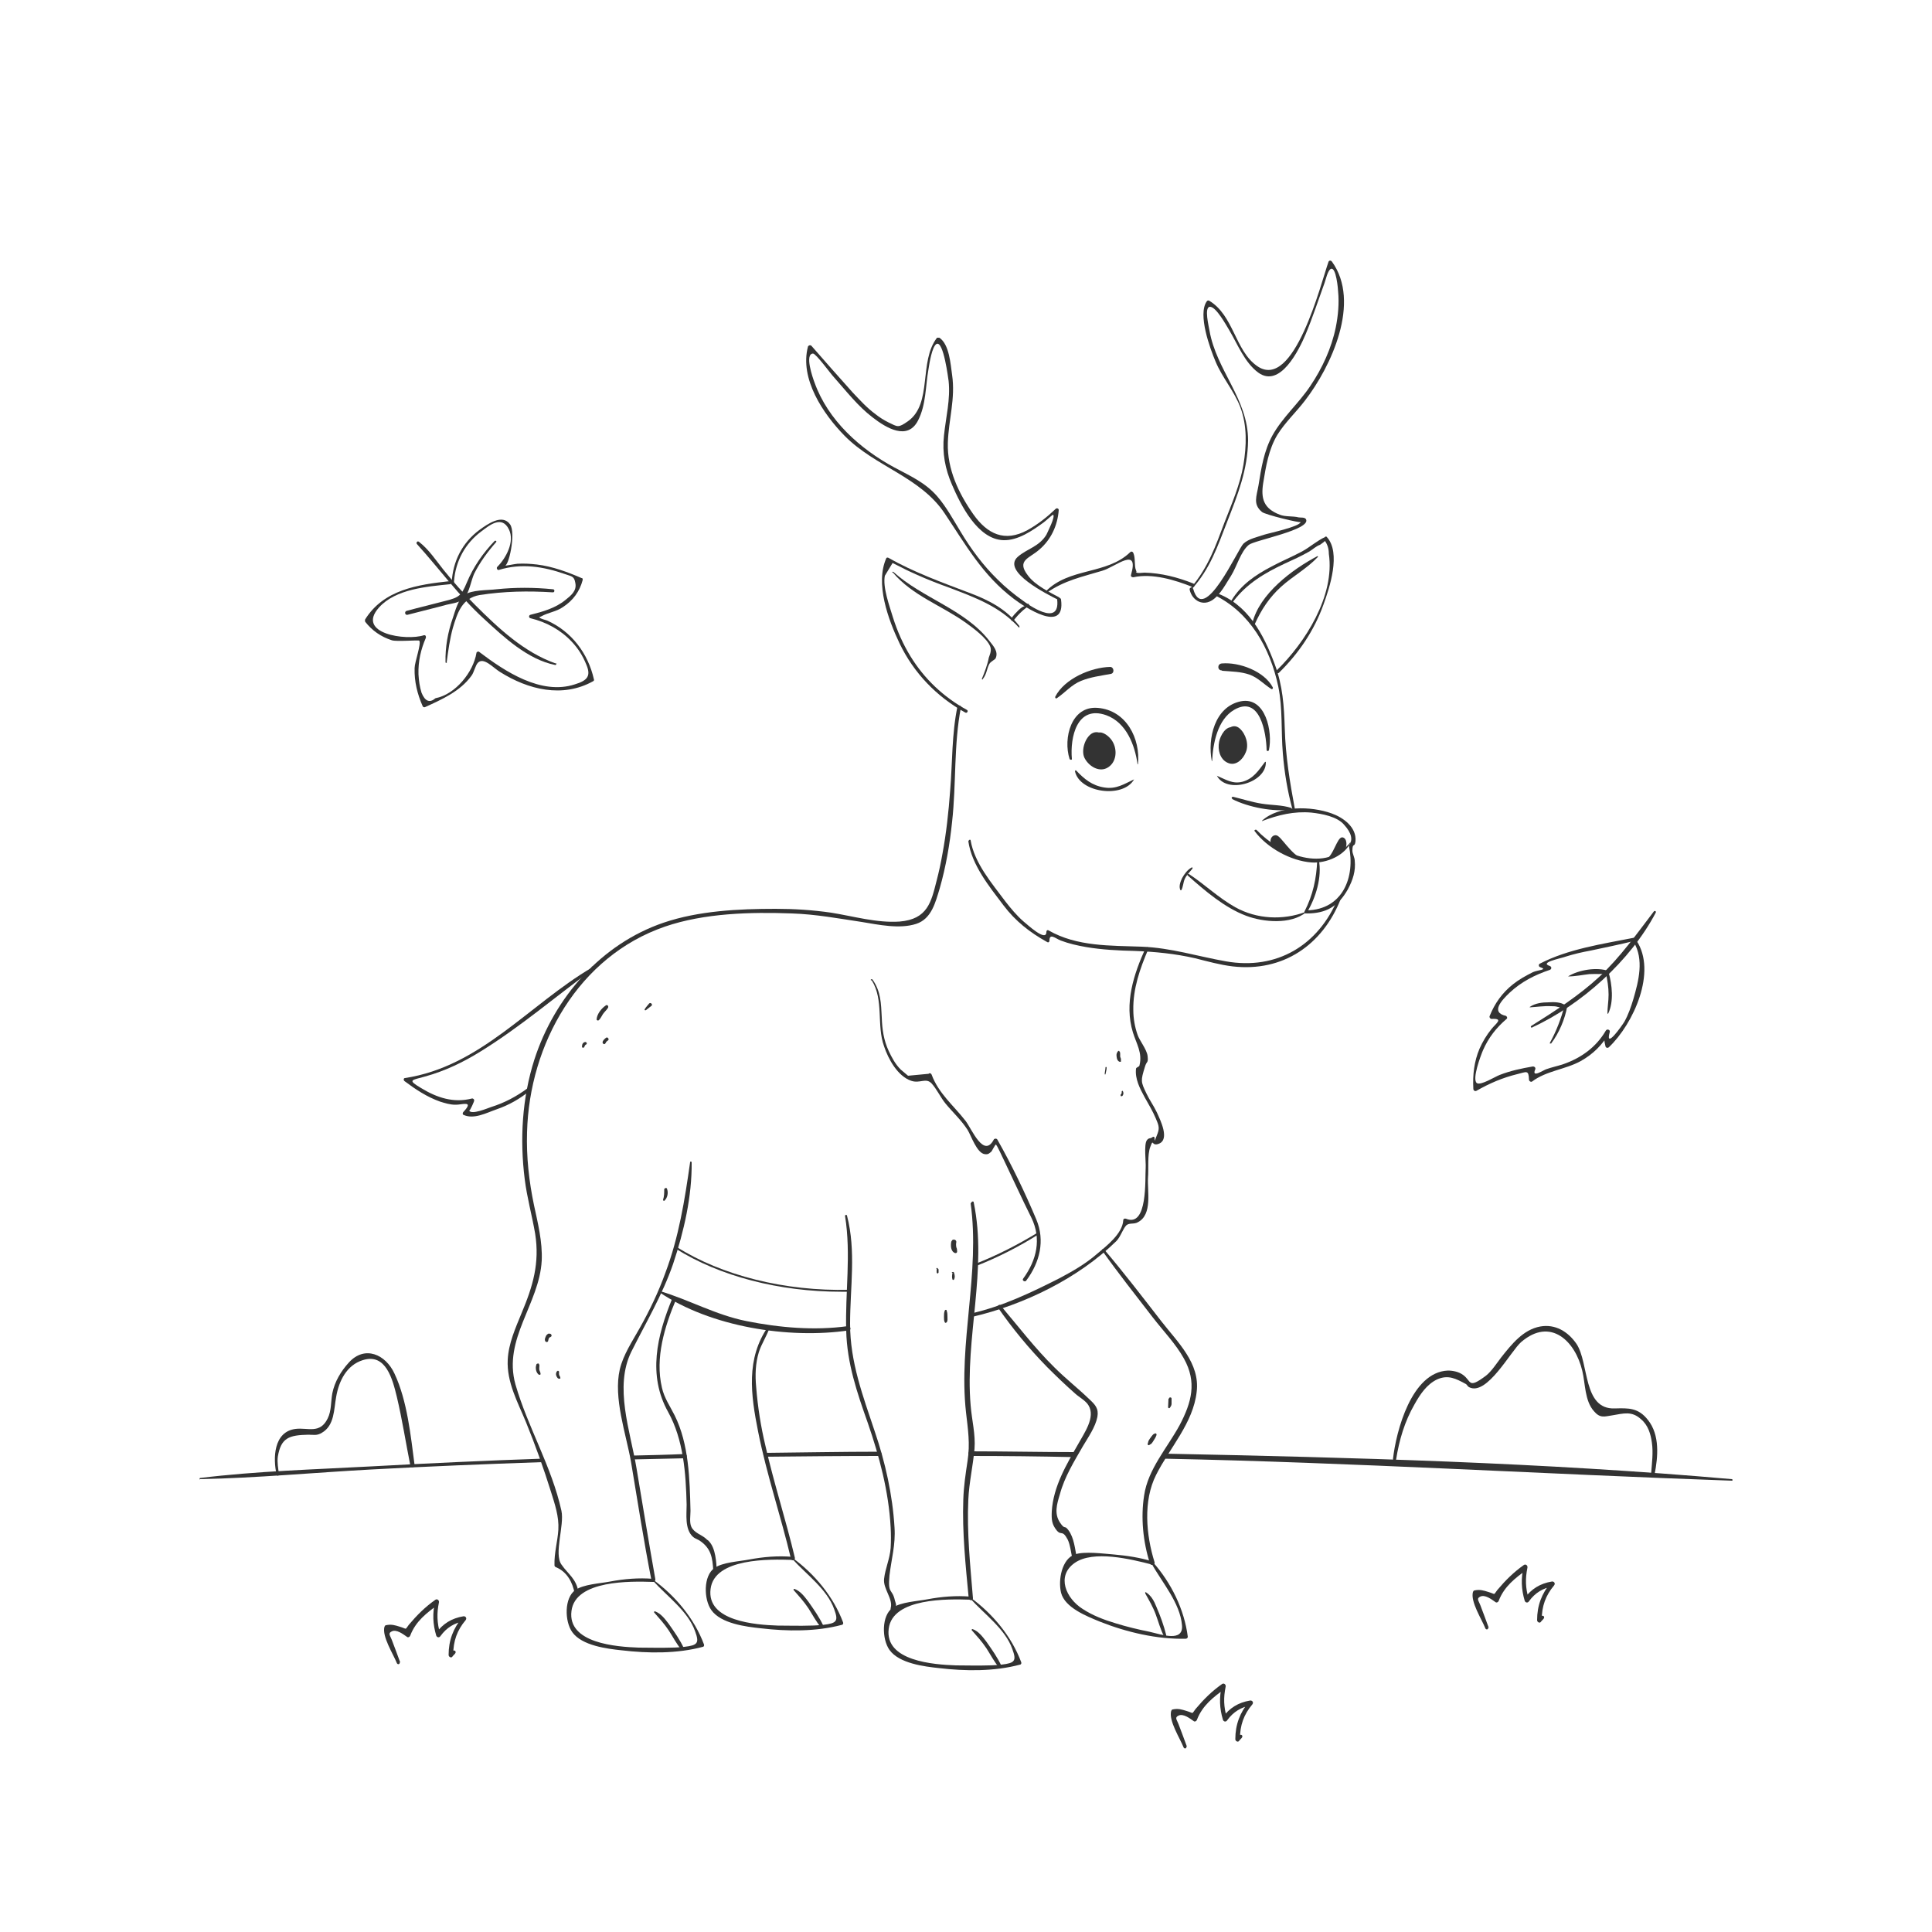 <?xml version="1.0" encoding="UTF-8"?>
<svg xmlns="http://www.w3.org/2000/svg" version="1.1" viewBox="0 0 500 500">
  <defs>
    <style>
      .cls-1 {
        fill: #333;
      }

      .cls-1, .cls-2 {
        stroke-width: 0px;
      }

      .cls-2 {
        fill: #fff;
      }
    </style>
  </defs>
  <g id="BACKGROUND">
    <rect class="cls-2" width="500" height="500"/>
  </g>
  <g id="OBJECTS">
    <g>
      <g>
        <path class="cls-1" d="M294.5,197.8c.7-6.6-3-14-10.4-14.6-6.9-.6-9,7.9-7.3,13.2.1.3.7.3.6,0-.5-5.6,1.3-14,8.9-11.3,5.2,1.9,7.4,7.7,8.1,12.7,0,0,0,0,0,0h0Z"/>
        <path class="cls-1" d="M287.3,172.6c-4.9.1-11.8,3-14.2,7.7-.1.2.1.6.4.4,2.2-1.5,3.8-3.5,6.3-4.5,2.5-1,5-1.3,7.7-1.8,1-.2.8-1.8-.2-1.8h0Z"/>
        <path class="cls-1" d="M293.5,201.7c-2.6,1.2-4.6,2.6-7.7,2.1-3.2-.5-5.2-2.2-7.3-4.4-.1-.1-.3,0-.3.2,1.2,5.6,12.5,7.1,15.3,2.1,0,0,0,0,0,0h0Z"/>
        <path class="cls-1" d="M283.8,191.6c1.9-.5,3.1,2.8,2.7,4.2-.9,2.8-4.4.6-4-1.6.1-.6.6-2.3,1.4-2.2.7,0,1.5,1.5,1.6,2.1.3,1.8-1.7,1-1.6-.4,0-.4.1-.7.3-1-.1.1-.2.3-.4.4,0,.2.7,1.8.4,1.8.3,0,.6,0,.9.1.3.1-.6-1.5-.5-1.6-.5-.1-1-.3-1.5-.4.5.7.5,1.3.7,2.1.2,1,1.7.9,2,0,.3-1.1,0-2.3-.7-3.2-.3-.5-1-.8-1.5-.4-.9.6-1.1,1.4-.9,2.4.2.9.4,2.4,1.2,2.9.7.5,1.7.2,2.2-.4.8-.9.6-2.5.3-3.6-.7-2.1-3-3.3-4.2-.9-1.1,2.1,0,5,2.4,5.5,2.5.5,3.7-2.4,3.1-4.4-.6-1.9-3-4.4-5.1-3.2-1.8,1.1-2.8,4.3-2,6.2.9,2,3.5,3.9,5.8,2.8,2.6-1.3,2.9-4.8,1.4-7.1-.6-.9-1.6-1.8-2.7-2.1-.9-.2-1.8.2-1.7,1.2,0,.3.3.5.6.4h0Z"/>
        <path class="cls-1" d="M313.7,197c.2-4.6,1.4-10.8,5.7-13.3,6.7-3.9,8.3,6,8.4,10.4,0,.3.5.4.6,0,1-4.6-.8-13.9-7.3-12.6-6.8,1.4-8.6,9.7-7.5,15.4,0,0,0,0,0,0h0Z"/>
        <path class="cls-1" d="M316.3,173.6c2.5.2,4.8.2,7.1,1,2.2.8,3.7,2.5,5.6,3.7.3.2.5-.2.4-.4-2.2-4.2-8.7-6.6-13.2-6.2-1.2.1-1.2,1.8,0,1.8h0Z"/>
        <path class="cls-1" d="M314.9,200.7c2.5,4.9,12.8,1.9,12.7-3.4,0-.2-.2-.2-.3,0-1.6,2.1-2.9,4.2-5.7,5-2.6.7-4.4-.6-6.6-1.5,0,0,0,0,0,0h0Z"/>
        <path class="cls-1" d="M319.9,189.3c0-.1,0-.2,0-.3,0-.4-.3-.6-.6-.7-2-.7-3.5,2.1-3.8,3.7-.4,2,.2,4.5,2.2,5.4,2.1,1,4-.9,4.7-2.7.9-2,0-4.8-1.6-6.2-1.9-1.6-3.8.6-4.4,2.3-.7,1.8-.4,4.9,2,5.2,2,.2,3.4-2.4,3.2-4.1-.2-1.6-1.8-4.3-3.5-2.4-1.1,1.3-1.8,6,.9,6,2.2,0,2.3-4.4,1.1-5.5-.5-.4-1.4-.5-1.8.2-.5,1.1-.8,2.1-.4,3.3.4,1.1,1.9.9,2-.3,0-.7,0-1.3.3-1.9-.6,0-1.2.2-1.8.2.3.2,0,1.7-.1,2,.2-.2.4-.3.7-.5-.1,0-.2,0-.3.1.3,0,.6,0,.9.1-.3-.2-.1-1.1,0-1.4,0-.3.1-.6.3-.9-.3,0-.6,0-.8-.1.2.2.3.5.4.7.2.4.2.8,0,1.2,0,.1-.4.7-.5.7-1.1,0-.2-2.4,0-2.7.9-1.1,1.4.5,1.6,1.3.2,1,0,1.9-.7,2.7-.9,1-1.8.3-2.1-.8-.4-1.3,0-4.3,1.8-4.3.3,0,.4-.2.4-.4h0Z"/>
      </g>
      <g>
        <path class="cls-1" d="M337.1,222.3c-3-1.2-5.5-5.8-6.7-6.1-1.1-.3-2.2,1.1-1.2,2.7,1,1.6,7.8,3.4,7.8,3.4Z"/>
        <path class="cls-1" d="M343.1,222.4c2-.8,2.9-5.8,4.3-5.7,1.4.2,1.2,2.7.6,3.2-.6.4-3.8,2.3-3.8,2.3l-1,.4-.2-.2Z"/>
      </g>
      <g>
        <path class="cls-1" d="M326.6,212.5c4.2-1.6,8.3-2.6,12.8-2.2,2.7.3,6.7,1,8.5,3.2,1.9,2.1,2.3,3.9,1.2,5.3,0,0,0,0,0,.1,1.7,8.1-1.6,16.5-10.9,16.7-.5,0-.5.8,0,.8,5,0,8.1-1.8,10.6-6.2,1.3-2.4,2.1-4.8,1.8-7.5,0-.7-.6-1.8-.6-2.5,0-2.3.6-.7.8-2.5.3-3.6-3.1-6.1-6.2-7.2-5.3-1.9-13.6-2.1-18,1.9,0,0,0,.1,0,0h0Z"/>
        <path class="cls-1" d="M340.9,222.6c-.2,4.8-1.1,9-3.3,13.3-.2.4.4.7.6.3,2.3-3.8,4-9.2,3.1-13.7,0-.3-.4-.2-.4,0h0Z"/>
        <path class="cls-1" d="M337.9,236c-5.9,2.2-12.6,1.9-18.2-1.2-4.3-2.4-7.9-5.9-12-8.6-.3-.2-.6.2-.3.4,4.4,3.9,9.5,8.3,15.1,10.4,4.5,1.7,11.6,2.3,15.5-.9,0,0,0-.2,0-.1h0Z"/>
        <path class="cls-1" d="M308.4,224.5c-1.1.6-1.9,1.7-2.5,2.8-.4.9-.9,2.1-.4,3.1,0,0,.1,0,.2,0,.5-.8.5-2,.9-2.9.5-1.1,1.3-1.8,2-2.7.1-.2,0-.4-.2-.3h0Z"/>
        <path class="cls-1" d="M250.6,217.7c.9,6.2,5.4,11.7,9.1,16.6,3.1,4.1,6.8,7,11.3,9.5.3.2.6,0,.6-.4,0-2,1.6-.5,2.9,0,2.1.8,4.3,1.3,6.6,1.7,4.2.7,8.3.9,12.5,1,5.3.2,10.5.7,15.7,1.9,3.2.8,6.4,1.7,9.7,2.1,13,1.5,23.3-5.5,28-17.5.2-.5-.6-.7-.7-.2-5.1,12.3-15.9,18.7-29,16.4-7.4-1.3-14.2-3.5-21.8-3.8-8.1-.3-16.8,0-24.1-4.2-.3-.2-.6,0-.6.4,0,2.7-5-2-6-2.8-1.7-1.5-3.2-3.3-4.6-5.1-3.5-4.7-8-9.9-9-15.8,0-.3-.5-.2-.5.1h0Z"/>
        <path class="cls-1" d="M318.9,206.8c4.1,2.1,10.7,3.4,15.3,2.7.2,0,.2-.3,0-.4-2.4-.8-5.1-.7-7.6-1.1-2.6-.4-5-1.2-7.5-1.8-.3,0-.5.3-.2.5h0Z"/>
        <path class="cls-1" d="M314.3,154c9.2,4.5,14.4,13.7,16.5,23.6,1.2,5.7.7,11.6,1.2,17.4.4,4.9,1.2,9.8,2.5,14.5.1.4.7.2.6-.2-1.3-6.9-2.4-13.7-2.6-20.7-.2-5.9-.5-11.1-2.6-16.7-2.9-7.8-7-15.6-15.3-18.5-.4-.1-.7.5-.3.7h0Z"/>
        <path class="cls-1" d="M263.8,162c-3.4-4.4-7.9-6.7-13-8.6-7.1-2.7-14.3-5.3-21-9.1-.1,0-.3,0-.4.1-3,6.6.5,16,3.4,22.1,3.7,7.7,9.6,13.8,17,17.9.5.3.9-.5.4-.7-6-3.3-11-8-14.6-13.9-1.9-3.1-3.4-6.5-4.5-10-.9-3-2.7-7.8-2.1-10.8.7-1.1,1.3-2.2,2-3.3.8.4,1.6.8,2.4,1.2,1.3.7,2.7,1.3,4,1.9,2.7,1.2,5.5,2.3,8.3,3.3,6.8,2.6,12.9,4.8,17.9,10.2.1.2.4,0,.2-.2h0Z"/>
        <path class="cls-1" d="M231.1,148.2c5.1,6,12.6,8.5,18.9,13,1.8,1.3,5.5,4,6.3,6.2.4,1.1-.3,2.4-.4,2.8-.3,1.7-1.1,3.8-1.8,5.5,0,.1.2.3.2.1,1.1-1.4,1-2.5,1.7-3.9.4-.8,1.5-1.1,1.7-1.6.7-1.7-.6-3.1-1.7-4.5-6.3-8.1-17.3-11-24.8-17.8-.2-.1-.4,0-.2.2h0Z"/>
        <path class="cls-1" d="M349.7,217.7c-6.5,8.6-18.5,3.4-24.5-2.9-.2-.2-.7,0-.5.3,3.2,4.3,9.3,7.7,14.7,8.1,3.8.3,8.9-1.8,10.3-5.6,0,0,0,0,0,0h0Z"/>
        <path class="cls-1" d="M274.5,154.8c-2.8-1.5-6.6-3.3-8.5-5.9-3-3.9.4-4.4,2.9-6.6,3.1-2.6,4.8-6.3,5.1-10.3,0-.4-.5-.6-.8-.3-2.2,2.1-4.6,4-7.3,5.5-5.9,3.2-10.4,1-14-4.1-3.8-5.4-6.8-11.7-6.6-18.5.2-6.1,2-11.4,1.1-17.6-.4-2.7-.7-7.9-3.3-9.6-.2,0-.4,0-.6,0-4.8,6.2-1.1,17-7.5,21.6-2.6,1.8-2.6,1.5-5.1.3-1.2-.6-2.3-1.3-3.3-2.1-2.2-1.6-4-3.6-5.9-5.6-3.6-4-7.2-8.1-10.7-12.1-.3-.3-.8-.1-.9.2-2.2,8.3,3.9,17.4,9.5,23.1,7.9,8,19.6,10.6,25.9,20.1,5.5,8.2,9.8,16,17.9,22.1,2.5,1.9,13.4,9.3,12.2.2,0-.6-1-.6-1,0,.8,7.4-8,.9-8.8.3-2.4-1.7-4.6-3.5-6.6-5.5-3.8-3.7-6.9-7.9-9.6-12.4-1.9-3.1-3.6-6.3-6-9.1-3.1-3.6-7-5.3-11.1-7.5-8.9-4.8-17.2-12.2-20.7-22-.5-1.3-2.6-7.4-.4-7.5.8,0,4.7,5.4,5.4,6.1,3.2,3.6,6.2,7.5,10,10.4,3.6,2.8,9.1,6.1,11.8.8,2.1-4.1,1.9-8.9,2.7-13.3.2-1.3.9-5.9,2.1-6.5,1.8-.8,3,9,3.1,9.6.5,4.8-.7,9.3-1.2,14.1-.5,4.5.3,8.7,2.1,12.8,2.2,5.1,6.6,14.1,13.3,14.3,3.8.1,7.5-2.5,10.4-4.6.3-.2,2.3-2,2.4-2,.8.3-1.5,4.7-1.7,5.2-1.9,3.1-5,3.6-7.4,5.7-4.3,3.8,7.8,9.8,10.4,11.1.4.2.7-.4.3-.6h0Z"/>
        <path class="cls-1" d="M308.4,152.5c4.8-5.3,6.7-11.1,9.2-17.5,2.7-6.9,5.3-13.4,5.4-21,0-10.8-8.2-18.1-10-28.5-.1-.8-1.5-6.2.2-6.1,1.6.1,4.1,4.7,4.9,6,2.2,3.7,4,8.4,7.5,11,5.7,4.2,10.6-5.9,12.3-9.9,1.8-4.3,3.3-8.9,4.9-13.3.3-.8.8-3.2,1.6-3.6,1.4-.7,1.9,5.4,1.9,5.8.3,3.1,0,6.3-.6,9.3-1.1,5.4-3.5,10.6-6.6,15.2-3,4.5-7.2,8.1-9.8,12.8-2.2,4-2.9,8.5-3.6,12.9-.5,2.9-1.5,4.9.9,6.9.8.7,9.9,2.9,10,2.6-.2,1.2-8.3,2.9-9.5,3.3-1.7.6-3.9,1-5.3,2.3-1.4,1.3-10.3,21.4-13,11.7-.2-.6-1.1-.4-.9.3.7,2.8,3.5,4.3,6,2.5,2-1.4,3.4-4.2,4.7-6.2,1.5-2.4,2.5-6.3,4.6-8,1.5-1.2,16.1-3.9,14.8-6.6-.3-.6-1.4-.4-1.9-.5-1.6-.4-3.4-.1-4.9-.7-4.2-1.6-4.9-4.2-4.3-8.1.7-4.3,1.4-8.8,3.7-12.6,2-3.2,4.8-5.8,7.1-8.8,6.8-8.8,14.6-25.5,7-36-.3-.4-.8-.3-.9.1-1.9,5.3-8.9,33.7-18.5,26.9-5.7-4-6-13.1-12.4-16.9-.2-.1-.5,0-.6.2-2.4,3.4.9,12.3,2.3,15.6,1.7,4.1,4.8,7.6,6.4,11.8,1.8,4.8,1.6,10,.8,14.9-.9,5.2-3,10-4.9,14.9-2.3,6.1-4.2,11.6-8.6,16.8-.3.3.2.8.5.5h0Z"/>
        <path class="cls-1" d="M265.9,156.4c-.3.3-.9.5-1.3.7-.4.3-.7.5-1,.8-.7.7-1.4,1.4-1.9,2.2-.2.4.3.8.6.5.7-.9,1.4-1.7,2.3-2.5.4-.4.9-.7,1.3-1.1.2-.2.4-.3.4-.5,0-.2-.2-.3-.4-.2h0Z"/>
        <path class="cls-1" d="M270.9,153.4c4.6-3.2,9.1-4.1,14.4-5.7,3.4-1,9.6-6.5,7.4,1.1-.1.4.2.6.6.6,4.9-1.1,10.8.7,15.3,2.5.5.2.8-.7.2-.9-4-1.6-8.3-2.7-12.6-2.8-.4,0-1.7.2-2,0-1.1-.6.3.4-.2-.6-.5-1.1-.1-3.2-.7-4.5-.1-.3-.5-.5-.8-.2-6.1,5.9-15.8,3.9-21.9,10.2-.1.1,0,.4.2.3h0Z"/>
        <path class="cls-1" d="M319.2,155.6c3.5-4.6,8.1-7.3,13.2-9.7,2.2-1,4.4-2,6.5-3.2.8-.5,1.8-1.4,2.7-1.7.4-.3.9-.6,1.3-1,.7,1,1,2.1,1,3.3,1.6,10.9-6.1,23-13.5,30.2-.4.4.2,1,.6.6,5.1-5,9.1-10.9,11.5-17.6,1.6-4.4,4.6-13.4.9-17.5-.1-.2-.4-.2-.5,0-2,.9-3.9,2.6-5.9,3.7-2.6,1.4-5.3,2.5-7.9,3.9-4.2,2.2-7.9,4.7-10.4,8.8-.2.3.3.6.5.3h0Z"/>
        <path class="cls-1" d="M341,143.9c-6.5,3.4-15.1,9.8-16.9,17.4,0,.4.5.6.6.3,1.7-3.8,3.8-7,6.9-9.8,3-2.7,6.7-4.7,9.5-7.7,0,0,0-.2-.1-.1h0Z"/>
        <path class="cls-1" d="M153.2,250.4c-16.3,9.6-28.8,25.6-48.4,28.6-.4,0-.4.6-.1.8,2.8,2.1,5.8,4.1,9.2,5.3,1.3.4,2.6.8,3.9.8,1.6.1,5.1-1.3,2.1,1.9-.2.2-.2.6,0,.7,2.7,1.3,6-.5,8.6-1.4,3.2-1.1,6-2.7,8.6-4.8.4-.3-.1-1-.5-.7-3,2.2-6,3.8-9.5,4.9-.9.3-5.1,2.1-5.7.9.2.3,1.4-2.6,1.3-2.5.1-.4-.3-.7-.6-.6-4.7,1.2-9-.2-13.1-2.7-3.7-2.2-2.5-2,1-3,5.1-1.4,9.9-3.7,14.4-6.5,10.2-6.3,19.4-14.2,29.1-21.3.4-.3,0-.9-.4-.6h0Z"/>
        <path class="cls-1" d="M296.5,245.3c-3.1,6.8-5.6,14.4-3.3,21.9.9,2.9,2.5,5.3,1.7,8.5,0,.4-.9.5-.9.9-.3,2.6,1,5.1,2.2,7.3,1,1.8,2.1,3.6,2.9,5.5.6,1.5,1.1,2.3.5,3.9-1.6,4.2,0-.1-1.5,1.1-.4.3-.8,0-1.3.7-.8,1.1-.2,5.7-.3,7.1-.2,2.8.6,15.6-5.1,13.2-.3-.1-.7,0-.7.4-.2,3.5-4.4,6.7-6.9,8.8-2.9,2.5-6.2,4.4-9.6,6.2-7.3,3.7-14.8,7.3-22.8,9.1-.6.1-.3,1,.2.9,13.4-3.1,27.5-10,37.3-19.6,1.1-1.1,1.7-3.2,2.6-4.1.8-.7,2-.2,3-.8,3.8-2,2.4-8,2.6-11.5.2-2.2-.2-6,.6-8,.9-2.4.2,0,2.2-.8,2.9-1.1.4-6.1-.5-8.1-.8-1.7-1.9-3.2-2.7-4.9-1.5-3.1-1.5-3.3-.4-6.9.5-1.7.9-.8.7-2.8-.2-1.7-2.1-4-2.6-5.5-.7-2-1.1-4.2-1.1-6.4-.1-5.5,1.7-10.7,3.9-15.8.1-.3-.4-.7-.5-.3h0Z"/>
        <path class="cls-1" d="M225.6,253.7c3.2,5.1,1.2,11.6,3.2,17.1,1.1,3.3,3.5,7.7,7,8.9,2.3.8,3.8-.9,5.3.7,1.3,1.4,2.3,3.6,3.6,5.2,1.9,2.3,4.1,4.3,5.7,6.8.9,1.4,2.4,6.1,4.5,6.3.9.1,1.1-.2,1.7-.7,0,0,1-1.8,1.1-1.8.3,0,1.9,3.7,2,3.8,2.4,5,4.7,10.1,7.2,15.1,2.7,5.5,1.4,11-2.1,15.8-.4.5.5,1,.8.5,3.5-4.7,4.9-10.3,2.6-15.8-2.9-6.9-6.4-14.2-10.1-20.7-.2-.3-.7-.3-.9,0-2.6,5-5.7-2.7-7.3-4.8-3.1-4-7-7.1-8.8-12-.1-.3-.5-.5-.8-.2-1.8.2-3.5.3-5.3.5-.6-.5-1.2-1-1.9-1.6-1.4-1.4-2.3-3.1-3.1-4.8-1.3-2.8-1.7-5.6-1.8-8.7-.2-3.6-.2-6.7-2.4-9.8-.2-.2-.6,0-.4.2h0Z"/>
        <path class="cls-1" d="M174,336c-4,9.7-6.4,19.9-1.1,29.4,4,7.2,4.6,15.9,4.8,24,0,2.5-.5,6.2,1.5,8.2.5.5,1.1.7,1.7,1,3.1,2,3.5,4.4,3.7,8,0,.6,1,.6.9,0-.1-2.3-.3-5.9-2-7.7-.2-.3-.6-.4-.8-.7-1.1-1-3.1-1.5-3.8-3.1-.5-1.1-.2-2.9-.2-4.1-.2-8.1-.4-17.3-4.1-24.7-1.2-2.4-2.7-4.5-3.3-7.2-1.8-7.7.7-15.8,3.7-22.9.2-.6-.7-.8-.9-.3h0Z"/>
        <path class="cls-1" d="M198.8,343.3c-5.8,8.3-4.5,17.7-2.6,27.2,2.2,11.1,5.9,21.9,8.5,32.9.2.7,1.2.4,1-.3-2.3-9.7-5.4-19.2-7.6-28.9-1.2-5-2-10.1-2.4-15.2-.3-3.1-.2-6.2.7-9.1.7-2.2,2.1-4.2,2.8-6.4,0-.2-.2-.3-.3-.1h0Z"/>
        <path class="cls-1" d="M169,409.1c3.6,4,9.1,7.9,10.9,13.1,1.1,3,.7,3.6-2.8,4-1.1.1-2.2.2-3.3.2-2.8.1-5.7,0-8.5,0-5.7-.2-18.5-1.1-17.4-9.5,1-8,15.3-7.7,21.1-7.5.5,0,.5-.8,0-.8-3.7-.3-7.4,0-11.1.7-2.6.5-6.9.7-9,2.2-2.9,2-2.8,8.1-.8,10.9,2.5,3.5,9,4.3,12.8,4.7,6.8.8,14.3.9,21-.9.2,0,.4-.3.3-.6-2.5-6.7-7.4-12.6-13.2-16.8-.2-.1-.4.2-.3.3h0Z"/>
        <path class="cls-1" d="M169.2,417.2c1.4,1.6,2.7,3,3.9,4.8,1.1,1.7,2,3.5,3.3,5,.3.3.7,0,.6-.4-1-2.2-2.5-4.3-3.9-6.3-1-1.3-2-2.7-3.6-3.3-.2,0-.3.2-.2.3h0Z"/>
        <path class="cls-1" d="M251.1,413.7c3.6,4,9.1,7.9,10.9,13.1,1.1,3,.7,3.6-2.8,4-1.1.1-2.2.2-3.3.2-2.8.1-5.7,0-8.5,0-5.7-.2-18.5-1.1-17.4-9.5,1-8,15.3-7.7,21.1-7.5.5,0,.5-.8,0-.8-3.7-.3-7.4,0-11.1.7-2.6.5-6.9.7-9,2.2-2.9,2-2.8,8.1-.8,10.9,2.5,3.5,9,4.3,12.8,4.7,6.8.8,14.3.9,21-.9.2,0,.4-.3.3-.6-2.5-6.7-7.4-12.6-13.2-16.8-.2-.1-.4.2-.3.3h0Z"/>
        <path class="cls-1" d="M251.4,421.8c1.4,1.6,2.7,3,3.9,4.8,1.1,1.7,2,3.5,3.3,5,.3.3.7,0,.6-.4-1-2.2-2.5-4.3-3.9-6.3-1-1.3-2-2.7-3.6-3.3-.2,0-.3.2-.2.3h0Z"/>
        <path class="cls-1" d="M298,404.6c2.7,4.9,7.4,10.2,7.9,16,.4,4.5-5.3,2.4-8.4,1.7-3-.6-5.9-1.3-8.8-2.2-3-.9-5.9-2-8.5-3.7-4.3-2.7-6.9-8.5-2.1-11.9,4.8-3.4,14.6-1,20,.4.5.1.7-.6.2-.8-3.3-1-6.6-1.5-10-1.8-2.7-.2-7.6-.9-10.2,0-3.3,1.2-4.3,6.6-3.5,9.9,1,3.9,6.7,6.1,10.1,7.5,6.8,2.7,14.8,4.6,22.2,4.4.2,0,.5-.2.5-.5-.9-7.1-4.3-14-9.1-19.4-.2-.2-.4,0-.3.3h0Z"/>
        <path class="cls-1" d="M296.4,412.4c1,1.8,2,3.5,2.7,5.4.7,1.9,1.2,3.8,2.1,5.6.2.4.7.1.6-.3-.6-2.4-1.5-4.9-2.5-7.2-.6-1.5-1.3-2.9-2.7-3.8-.2-.1-.3,0-.2.2h0Z"/>
        <path class="cls-1" d="M205,403.4c3.6,4,9.1,7.9,10.9,13.1,1.1,3,.7,3.6-2.8,4-1.1.1-2.2.2-3.3.2-2.8.1-5.7,0-8.5,0-5.7-.2-18.5-1.1-17.4-9.5,1-8,15.3-7.7,21.1-7.5.5,0,.5-.8,0-.8-3.7-.3-7.4,0-11.1.7-2.6.5-6.9.7-9,2.2-2.9,2-2.8,8.1-.8,10.9,2.5,3.5,9,4.3,12.8,4.7,6.8.8,14.3.9,21-.9.2,0,.4-.3.3-.6-2.5-6.7-7.4-12.6-13.2-16.8-.2-.1-.4.2-.3.3h0Z"/>
        <path class="cls-1" d="M205.3,411.4c1.4,1.6,2.7,3,3.9,4.8,1.1,1.7,2,3.5,3.3,5,.3.3.7,0,.6-.4-1-2.2-2.5-4.3-3.9-6.3-1-1.3-2-2.7-3.6-3.3-.2,0-.3.2-.2.3h0Z"/>
        <path class="cls-1" d="M247.8,182.8c-1.5,7.1-1.3,14.6-1.9,21.8-.4,5.5-1,11-2,16.4-.4,2.3-.9,4.6-1.5,6.9-1.4,5.5-2.3,10-9.6,10.6-5.9.4-12-1.4-17.7-2.3-4.8-.7-9.6-1-14.4-1-9.5,0-19.9.5-29,3.6-16.1,5.5-28.2,19.3-33.4,35.4-3.2,10-3.8,20.7-2.5,31,.6,4.8,1.9,9.4,2.7,14.1,1.2,7.6-.6,13.6-3.5,20.5-1.6,3.9-3.4,7.9-3.6,12.1-.3,5.8,2.6,11,4.7,16.1,2.4,5.9,4.6,12,6.5,18.1,1,3.2,2.1,6.4,1.9,9.8-.2,3.1-1.1,6-1,9.2,0,.3.2.4.4.5,2.9,1.2,4.3,4,4.8,6.7.1.7,1.1.4,1-.3-.6-3.5-2.6-4.5-4.4-7.1-2-2.8.8-10.1,0-13.9-2.5-11.4-8.7-21.6-11.9-32.7-3.3-11.8,6.2-20.8,6.8-32.1.2-4.9-1-9.6-2-14.3-1.3-6.2-2-12.5-1.8-18.9.6-22.8,13.3-45.5,35.7-53.2,10.2-3.5,22.2-3.8,32.9-3.4,6.1.2,12,1.3,18,2.2,4.3.7,9.8,1.9,14.1.5,4-1.3,5-5.6,6.1-9.2,1.6-5.6,2.6-11.4,3.2-17.2,1.1-9.8.4-20,2.3-29.7,0-.4-.6-.6-.7-.2h0Z"/>
        <path class="cls-1" d="M178.6,300.8c-1.4,9.8-2.9,19.3-6.4,28.6-1.8,5-4.1,9.8-6.7,14.4-1.9,3.4-4.2,6.8-5.1,10.6-1.7,7.4,1.6,16.6,2.9,23.9,1.7,10.2,3.3,20.5,5.3,30.7.1.7,1.1.4,1-.3-1.7-9.6-3.3-19.3-4.9-28.9-1.6-9.5-5.8-20.9-1.3-30,3.8-7.6,8-14.6,10.8-22.7,2.8-8.4,4.9-17.5,4.8-26.3,0-.2-.4-.3-.4,0h0Z"/>
        <path class="cls-1" d="M251.2,311.4c2.5,18.1-3.2,36.1-1.2,54.1.5,4.4,1.1,8.1.4,12.6-.5,3.3-1,6.6-1.1,10-.3,8.5.6,17,1.4,25.5,0,.7,1.2.7,1.1,0-.7-8.5-1.6-17-1.2-25.5.2-4.4,1.2-8.7,1.6-13.1.3-3.8-.7-7.5-1-11.3-1.5-17.5,4.4-35.1.8-52.5,0-.5-.7-.2-.7.2h0Z"/>
        <path class="cls-1" d="M285.2,323.6c4.2,5.9,8.7,11.6,13.1,17.3,2.7,3.5,6,6.9,8.1,10.7,3.4,6.1,2,11.3-1.1,17.2-3.2,5.9-8.2,11.4-9.2,18.2-.9,5.7-.3,12,1.5,17.6.2.7,1.4.4,1.2-.3-2.2-7-3-15.9.4-22.6,3.5-7,9.6-13.4,10.5-21.5.9-7.4-4.9-12.8-9.1-18.2-4.9-6.3-9.7-12.6-14.9-18.7-.2-.2-.6,0-.4.3h0Z"/>
        <path class="cls-1" d="M258.2,338.3c3.8,5.5,8.1,10.7,12.8,15.5,2.4,2.4,4.8,4.7,7.3,6.9,1,.9,2.7,1.8,3.4,3,1.9,3.1-1.2,7.3-2.6,9.9-3.1,5.4-6.5,11.1-6.9,17.5-.1,2.2,0,3.4,1.3,5,1.2,1.4,1.4-.3,2.8,2.3.7,1.4.9,3.7,1.3,5.2.2.7,1.2.4,1.1-.3-.5-2.4-.7-5.3-2.2-7.3-1.1-1.5-.8.1-2.2-2-1.5-2.3-.8-4.7,0-7.3,1.2-4.5,3.7-8.5,6-12.5,1.3-2.2,3.2-4.9,3.7-7.5.4-2.2-.6-3.2-2.1-4.6-2.9-2.8-6.1-5.3-9-8.2-5.1-5-9.4-10.7-14-16.1-.3-.3-.8.1-.6.5h0Z"/>
        <path class="cls-1" d="M170.6,334.4c13.3,9,33.5,12.2,49.1,9.9.7-.1.4-1.2-.3-1.1-8.6,1.2-17.7.4-26.2-1.3-8-1.6-14.8-5.5-22.5-7.8-.2,0-.3.2-.1.3h0Z"/>
        <path class="cls-1" d="M218.7,314.7c1.6,10,0,19.8.3,29.7.2,8.4,2.8,16,5.6,23.9,3,8.7,5.4,17.7,5.9,27,.1,1.8.1,3.5,0,5.3-.2,2.8-1.4,5.3-1.7,8-.3,2.6,2.4,5.2,1.7,7.6-.2.7.9,1,1.1.3.4-1.2.4-1,0-2.3-.7-3.2-1.9-1.5-1.4-6.5.5-4.3,1.6-7.9,1.3-12.4-.5-8.4-2.4-16.9-5.1-24.8-3.1-9.3-6.4-18-6.4-27.9,0-9.4,1.6-18.8-.8-28,0-.3-.6-.2-.5.1h0Z"/>
      </g>
      <g>
        <path class="cls-1" d="M217.7,334.3c-16,0-31.5-4-42.9-11.2l.3-.4c11.7,7.4,28,11.5,44.7,11.1v.5c-.7,0-1.4,0-2.1,0Z"/>
        <path class="cls-1" d="M252.6,327.6l-.2-.5c5.6-2.2,11.1-5,16.3-8.2l.3.4c-5.2,3.3-10.7,6.1-16.3,8.3Z"/>
      </g>
      <g>
        <path class="cls-1" d="M246.2,321.3c-.2,1-.2,2.6,1,3,.2,0,.4,0,.5-.3,0-.4,0-.8-.2-1.2-.1-.5-.1-.9,0-1.4,0-.7-1.1-.8-1.2-.2h0Z"/>
        <path class="cls-1" d="M242.5,328.4s-.1.1-.1.1c0,0,0,.2,0,.3,0,.2,0,.4,0,.5,0,.1.2.3.3.3,0,0,0,0,0,0,0,0-.1,0-.2,0,0,0,0,0,0,0,0,0,.2,0,.3,0,0,0,0,0,0,0,0,0-.1,0-.2,0,0,0,0,0,0,0,.1,0,.3-.2.3-.3,0-.2,0-.4,0-.5,0,0,0-.2,0-.3,0,0-.2-.2-.2-.2,0-.2-.4-.2-.4,0h0Z"/>
        <path class="cls-1" d="M246.5,329.4c-.1.6-.2,1.2,0,1.7,0,.2.4.2.4,0,.3-.5.2-1.1,0-1.7,0-.3-.5-.3-.6,0h0Z"/>
        <path class="cls-1" d="M244.5,339.2c-.2.5-.2,1-.2,1.6,0,.5,0,1,.2,1.4.1.2.3.2.5,0,.3-.4.2-.9.2-1.4,0-.5,0-1-.2-1.6,0-.3-.4-.3-.5,0h0Z"/>
        <path class="cls-1" d="M302.4,362c0,.7-.1,1.5-.1,2.2,0,.2.3.3.4.2.3-.4.5-.7.5-1.1,0-.5,0-.9,0-1.4-.1-.4-.7-.3-.7.1h0Z"/>
        <path class="cls-1" d="M298.6,371.1c-.4.3-.7.8-1,1.2-.1.2-.3.4-.4.7-.1.3-.1.5-.2.7,0,.2.2.4.4.3.2-.2.4-.2.6-.4.2-.2.3-.4.5-.7.3-.5.6-.9.8-1.5.1-.4-.3-.6-.6-.3h0Z"/>
        <path class="cls-1" d="M139.2,352.9s0,0,0,0c-.2,0-.4.1-.4.3-.3.8-.1,2.1.7,2.6.2,0,.4,0,.4-.2,0-.4-.2-.7-.3-1-.1-.4,0-.8,0-1.2,0-.1,0-.3-.2-.4,0,0,0,0,0,0,0,0,0,.2.1.2,0,0,0,0,0-.1,0-.2-.2-.3-.4-.2h0Z"/>
        <path class="cls-1" d="M142,345.1c-.4.2-.7.5-.8.9-.2.4-.3.9,0,1.2.2.2.4.1.6,0,.1-.2.1-.5.2-.7,0-.2.2-.4.5-.5.6-.3,0-1.1-.5-.8h0Z"/>
        <path class="cls-1" d="M144.1,354.9c-.2.4-.3.8-.1,1.2.1.3.4.8.8.7.2,0,.3-.1.2-.3,0-.2-.2-.4-.3-.7,0-.2-.1-.5,0-.7,0-.3-.4-.5-.5-.2h0Z"/>
        <path class="cls-1" d="M156.8,260.2c-1.1.7-2.3,2.2-2.4,3.6,0,.3.4.4.6.2.4-.4.7-1,1-1.5.4-.6.9-1,1.3-1.6.3-.4,0-1-.6-.7h0Z"/>
        <path class="cls-1" d="M151.3,269.7c-.3.1-.5.3-.6.6,0,.2-.2.6,0,.8,0,0,.2.1.4,0,.1,0,.1-.2.2-.3,0-.2.2-.4.4-.5.4-.2,0-.8-.4-.6h0Z"/>
        <path class="cls-1" d="M156.8,268.6c-.2.2-.5.4-.6.6-.2.2-.4.6-.1.9.3.3.6,0,.7-.3.1-.2.3-.4.5-.5.2-.1.3-.4.1-.6-.1-.2-.4-.3-.6-.1h0Z"/>
        <path class="cls-1" d="M168,259.7c-.4.5-.8.9-1.1,1.4-.2.2,0,.5.3.3.5-.4.9-.7,1.4-1.1.4-.3-.2-1-.6-.6h0Z"/>
        <path class="cls-1" d="M171.9,307.8c0,.9,0,1.8-.3,2.7,0,.2.2.4.4.2.8-.8,1-2.1.6-3.1-.1-.3-.7-.1-.7.2h0Z"/>
        <path class="cls-1" d="M289.3,272.1c-.4.5-.4.9-.3,1.5,0,.2.1.5.2.7.2.3.3.4.6.5.1,0,.4,0,.3-.2,0-.2,0-.4,0-.5,0-.2-.2-.5-.2-.7,0-.2,0-.5,0-.7,0-.2,0-.4-.2-.6,0-.2-.3-.2-.4,0h0Z"/>
        <path class="cls-1" d="M290.3,282.5c0,.3,0,.6-.3.8,0,.1,0,.3.1.4.1,0,.3,0,.4-.1.3-.4.3-.8.1-1.2,0-.2-.3,0-.3,0h0Z"/>
        <path class="cls-1" d="M286.1,276.2c0,.6-.2,1.2-.2,1.8,0,.1.2.1.2,0,.1-.6.3-1.1.3-1.7,0-.2-.3-.3-.3,0h0Z"/>
      </g>
    </g>
    <g>
      <path class="cls-1" d="M301.2,377.5c49.1,1,98,4,147,5.7.3,0,.2-.4,0-.4-48.8-4.3-98-5.6-147-6.6-.8,0-.8,1.2,0,1.2h0Z"/>
      <path class="cls-1" d="M251.2,376.8c8.9,0,17.8.1,26.8.3.8,0,.8-1.2,0-1.3-8.9,0-17.8-.2-26.8-.2-.8,0-.8,1.2,0,1.2h0Z"/>
      <path class="cls-1" d="M198.1,377c9.8-.1,19.7-.2,29.5-.2.7,0,.7-1.1,0-1.1-9.8,0-19.7.2-29.5.3-.7,0-.7,1,0,1h0Z"/>
      <path class="cls-1" d="M163.7,377.7c4.5-.1,9-.2,13.5-.3.7,0,.7-1.1,0-1.1-4.5.2-9,.3-13.5.4-.6,0-.6,1,0,.9h0Z"/>
      <path class="cls-1" d="M51.8,382.8c14.7-.3,29.5-1.7,44.3-2.5,14.7-.8,29.5-1.4,44.2-1.9.6,0,.6-1,0-.9-14.7.5-29.5,1.2-44.2,2-14.7.8-29.6,1.2-44.3,3-.2,0-.2.4,0,.4h0Z"/>
    </g>
    <g>
      <g>
        <path class="cls-1" d="M143.8,171.7c-8.2-2.9-14.8-9.1-20.9-15.2-2.9-2.9-5.6-5.9-8.1-9-2-2.5-3.8-5.3-6.4-7.3-.4-.3-.8.3-.5.6,5.9,6.5,10.9,13.5,17.4,19.4,5.1,4.7,11.3,10.5,18.4,11.9.3,0,.4-.4.1-.5h0Z"/>
        <path class="cls-1" d="M115.6,171.4c.4-3,.8-6,1.6-8.9,1.2-4,2.4-7.7,6.9-8.5,6.4-1,12.6-1.1,19-.7.5,0,.5-.8,0-.8-4.9-.5-9.8-.5-14.6,0-2.4.3-6.4.1-8.4,1.5-1.5,1.1-2.3,4.1-2.9,5.9-1.3,3.7-2,7.6-1.9,11.5,0,.2.3.2.4,0h0Z"/>
        <path class="cls-1" d="M128.1,139.9c-3.1,3.2-5.6,6.8-7.3,10.9-1.4,3.3-1.9,3.8-5.5,4.7-3.4.9-6.8,1.7-10.1,2.6-.6.2-.4,1.2.3,1,3.4-.9,6.8-1.7,10.1-2.6,1.6-.4,3.5-.5,4.6-1.8,1.3-1.5,1.7-4.4,2.5-6.2,1.5-3,3.5-5.7,5.7-8.2.2-.2-.1-.5-.3-.3h0Z"/>
        <path class="cls-1" d="M117.5,150.4c.4-5.2,2.9-9.8,7.1-12.9,2.1-1.6,5.3-4.2,7.1-.5,1.6,3.2-.8,7.5-3,9.7-.3.3,0,.9.4.8,5.8-1.8,11.5-.9,17.2,1.1,1.7.6,2.3.5,2.6,2.3.4,2-1.1,3.2-2.6,4.4-2.6,2.1-5.8,3-9,3.8-.5.1-.5.8,0,.9,4.1,1,7.8,3,10.7,6.1,1.6,1.7,2.8,3.6,3.7,5.8,1.3,3,.4,4.2-2.9,5.2-8.8,2.9-18.2-3.4-24.8-8.4-.2-.2-.7,0-.7.3-.8,4.9-5.4,10.7-10.6,11.7-1.5,1.3-2.7.8-3.6-1.4-.5-1.6-.7-3.1-.8-4.8-.1-3.3.6-6.4,1.9-9.4.1-.3,0-.8-.5-.7-4.6,1.5-17.7-.4-11.6-7.2,4.3-4.8,12.5-5.4,18.3-6,.5,0,.5-.9,0-.8-8.3.9-17.1,2.2-21.9,9.9-.1.2,0,.4,0,.6,1.8,2.3,4.1,3.9,6.9,4.8,1.2.4,6.9-.1,7.1.1.6.7-1.2,5.6-1.2,7.1-.1,3.5.7,6.7,2.1,9.9.1.2.4.3.6.2,4.4-2,9.1-4.1,12-8.1.7-.9,1-2.7,1.7-3.4,1.5-1.5,3.9,1.3,5.7,2.4,7.3,4.6,16.2,6.8,24.1,2.4.2-.1.3-.3.2-.5-1.5-6.7-5.8-12.4-12.1-15.2-.5-.2-1.6-.4-2-.8-.8-.7-.7.4.5-.3,1.8-1,3.9-1.2,5.6-2.4,2.6-1.7,4.3-4,5.1-7,0-.3,0-.5-.3-.5-3.7-1.6-7.5-3-11.5-3.5-1.7-.2-3.4-.3-5.1-.2-.4,0-3.3.6-3.4.5,1.1.7,3.1-8.5,1.5-10.7-2-2.8-5.8-.1-8,1.5-4.4,3.3-6.8,8.1-7.1,13.5,0,.4.6.4.6,0h0Z"/>
      </g>
      <g>
        <path class="cls-1" d="M396.5,265.9c12.7-5.8,25.5-17.3,32-29.7.2-.4-.3-.6-.5-.3-4.5,5.9-8.6,11.7-14,16.8-5.4,5-11.5,8.9-17.7,12.8-.3.2,0,.6.3.4h0Z"/>
        <path class="cls-1" d="M422.8,243.8c2.7,4.5,1.3,10-.1,14.8-.6,2-1.3,4-2.3,5.8-.6,1-5.1,7.4-3.8,2.7.2-.6-.7-.9-1-.4-2.5,4.3-6.4,7.1-11,8.7-1.5.5-3,.8-4.4,1.3-.7.2-3.9,2.4-2.9.1.2-.4-.1-.8-.6-.8-2.9.5-5.8,1.1-8.6,2.2-1.1.4-4.9,2.8-5.9,2.1-1.3-1,1-7.1,1.6-8.5,1.4-3.2,3.4-5.8,6.1-8.1.3-.2.1-.7-.2-.8-4-.9-1.1-4,1-6,3-2.8,6.5-4.6,10.4-5.9.5-.2.5-.8,0-1-2.8-.9,2.6-1.9,4-2.4,2.2-.7,4.4-1.2,6.6-1.6,3.8-.8,7.6-1.6,11.3-2.5.5-.1.3-.9-.2-.8-8.1,1.6-17,2.9-24.3,6.7-.4.2-.3.8.1.9,2.1.7-.6.7-1.9,1.3-1.8.9-3.6,1.9-5.1,3.1-2.8,2.2-4.8,5-6.1,8.3-.1.3.2.7.5.7,3.3-.2,1.1,1.2,0,2.6-1.3,1.6-2.3,3.3-3.1,5.1-1.4,3.3-1.8,6.8-1.6,10.4,0,.4.4.7.8.5,3.3-1.9,6.8-3.4,10.5-4.3,2.5-.6,3-1.2,3.1,1.4,0,.4.5.7.8.5,3.7-2.8,8.6-3.1,12.6-5.3,3.2-1.8,5.6-4.2,7.4-7.3-.3-.1-.6-.3-1-.4-.4,1.5-.4,2.4,0,3.9.1.4.6.5.9.2,6.3-6,12.5-19.5,7.1-27.6-.3-.5-1,0-.7.4h0Z"/>
        <path class="cls-1" d="M401.4,270.1c2.1-2.8,3.6-6.3,4.2-9.7,0-.4-.6-.6-.7-.2-.9,3.5-2.1,6.6-3.8,9.7,0,.2.1.3.2.1h0Z"/>
        <path class="cls-1" d="M416.2,262.3c1.5-3.1,1-7.5.1-10.7-.1-.4-.7-.2-.7.2.4,1.9.7,3.7.7,5.6,0,1.7-.3,3.3-.3,4.9,0,0,.1.1.2,0h0Z"/>
        <path class="cls-1" d="M395.9,260.7c1.8-.1,3.7-.4,5.5-.3.6,0,1.2,0,1.8.2.4,0,.8.4,1.2.4.3,0,.4,0,.7-.3.1-.1.1-.3,0-.5-1-.9-3.1-.9-4.3-.8-1.6,0-3.5.2-4.9,1.2,0,0,0,.1,0,.1h0Z"/>
        <path class="cls-1" d="M405.8,252.7c1.9,0,3.7-.4,5.5-.6,1.6-.1,3.4.1,5-.2.3,0,.3-.5,0-.6-3-1.1-7.8-.3-10.5,1.4,0,0,0,0,0,0h0Z"/>
      </g>
    </g>
    <g>
      <path class="cls-1" d="M361.3,377.8c.8-5.1,2.2-9.9,4.8-14.4,1.4-2.5,3.1-5.1,5.8-6.4,2.9-1.3,4.9-.2,7.5,1.2.3.2.4.6.8.8,4.6,2.4,10.8-9.4,13.5-11.7,7.6-6.5,14-.2,15.8,7.5.8,3.3.6,7.7,3,10.4,1.6,1.9,2.7,1.4,4.7,1.1,3-.5,5.1-1.2,7.5,1,1.8,1.5,2.5,3.8,2.8,6,.4,2.7,0,5.4-.2,8.2,0,.5.8.7.9.1.9-4.6,1.4-10.2-1.7-14.1-2.5-3.2-5-3.1-8.6-3-8.3.3-6.6-11.7-9.9-16.7-2.2-3.2-5.5-5.2-9.4-4.5-4.4.8-7.4,4.6-10.1,8-1,1.3-2.5,3.6-3.9,4.7-4.8,3.6-3.7,1.4-6-.2-1.1-.8-2.6-1.1-3.9-1.1-9.4.4-13.4,15.7-14.2,22.9,0,.5.7.6.8.1h0Z"/>
      <path class="cls-1" d="M72.2,381.5c-.2-1.4-.5-3.1-.3-4.5.8-4.9,2.9-5.6,7.9-5.7,1.4,0,2.2.3,3.5-.5,3.3-1.9,3.1-6.1,3.7-9.3.7-4.1,2.7-8.2,6.9-9.5,6-1.9,7.7,5,8.8,9.5,1.4,5.9,2.3,11.8,3.5,17.8.1.6,1.2.5,1.1-.1-1-7.6-1.9-16.7-5.2-23.7-2.3-5-7.7-7.4-11.8-2.9-2.1,2.3-3.7,5-4.3,8-.4,2.2-.2,4.5-1.2,6.5-2,4.1-5.2,2.3-8.3,2.7-5.7.7-5.9,7.6-4.9,11.9,0,.3.6.2.6,0h0Z"/>
      <path class="cls-1" d="M385.3,421.3c-.7-2-1.5-4-2.2-5.9-.4-1.1-1.1-1.7,0-2.2,1.2-.6,2.9.7,3.9,1.4.3.3.8,0,.9-.4,1.4-3.6,4.2-5.8,7.3-8-.3-.2-.6-.5-.9-.7-.7,3-.6,5.8.3,8.8.2.5.8.6,1.1.1,1.6-2.2,3.6-3.4,6.3-3.9-.2-.3-.4-.7-.6-1-2.4,2.9-3.6,6-3.6,9.8,0,.5.7.9,1,.4.2-.3.5-.5.7-.8.3-.4,0-.9-.5-.7-.3.2-.6.3-.9.5.3.2.6.4.9.5,0-3.5,1-6.3,3.2-8.9.4-.5,0-1.1-.6-1-3,.5-5.3,1.9-7.1,4.4h1.1c-.8-2.7-.9-5.1-.3-8,.1-.5-.4-1-.9-.7-2.7,1.9-4.8,4-6.9,6.5-1.1,1.4-.3,1.1-2.3.5-1.3-.4-2.2-.7-3.6-.4-.2,0-.3.2-.4.4-.7,2.5,2.3,7.1,3.2,9.4.2.5.9.3.7-.2h0Z"/>
      <path class="cls-1" d="M103.6,430.3c-.7-2-1.5-4-2.2-5.9-.4-1.1-1.1-1.7,0-2.2,1.2-.6,2.9.7,3.9,1.4.3.3.8,0,.9-.4,1.4-3.6,4.2-5.8,7.3-8-.3-.2-.6-.5-.9-.7-.7,3-.6,5.8.3,8.8.2.5.8.6,1.1.1,1.6-2.2,3.6-3.4,6.3-3.9-.2-.3-.4-.7-.6-1-2.4,2.9-3.6,6-3.6,9.8,0,.5.7.9,1,.4.2-.3.5-.5.7-.8.3-.4,0-.9-.5-.7-.3.2-.6.3-.9.5.3.2.6.4.9.5,0-3.5,1-6.3,3.2-8.9.4-.5,0-1.1-.6-1-3,.5-5.3,1.9-7.1,4.4.4,0,.8,0,1.1.1-.8-2.8-.9-5.3-.3-8.1.1-.5-.4-1-.9-.7-2.7,1.9-4.8,4-6.9,6.5-1.1,1.4-.3,1.1-2.3.5-1.3-.4-2.2-.7-3.6-.4-.2,0-.3.2-.4.4-.7,2.5,2.3,7.1,3.2,9.4.2.5.9.3.7-.2h0Z"/>
      <path class="cls-1" d="M307.2,452.1c-.7-2-1.5-4-2.2-5.9-.4-1.1-1.1-1.7,0-2.2,1.2-.6,2.9.7,3.9,1.4.3.3.8,0,.9-.4,1.4-3.6,4.2-5.8,7.3-8-.3-.2-.6-.5-.9-.7-.7,3-.6,5.8.3,8.8.2.5.8.6,1.1.1,1.6-2.2,3.6-3.4,6.3-3.9-.2-.3-.4-.7-.6-1-2.4,2.9-3.6,6-3.6,9.8,0,.5.7.9,1,.4.2-.3.5-.5.7-.8.3-.4,0-.9-.5-.7-.3.2-.6.3-.9.5.3.2.6.4.9.5,0-3.5,1-6.3,3.2-8.9.4-.5,0-1.1-.6-1-3,.5-5.3,1.9-7.1,4.4h1.1c-.8-2.7-.9-5.1-.3-8,.1-.5-.4-1-.9-.7-2.7,1.9-4.8,4-6.9,6.5-1.1,1.4-.3,1.1-2.3.5-1.3-.4-2.2-.7-3.6-.4-.2,0-.3.2-.4.4-.7,2.5,2.3,7.1,3.2,9.4.2.5.9.3.7-.2h0Z"/>
    </g>
  </g>
</svg>